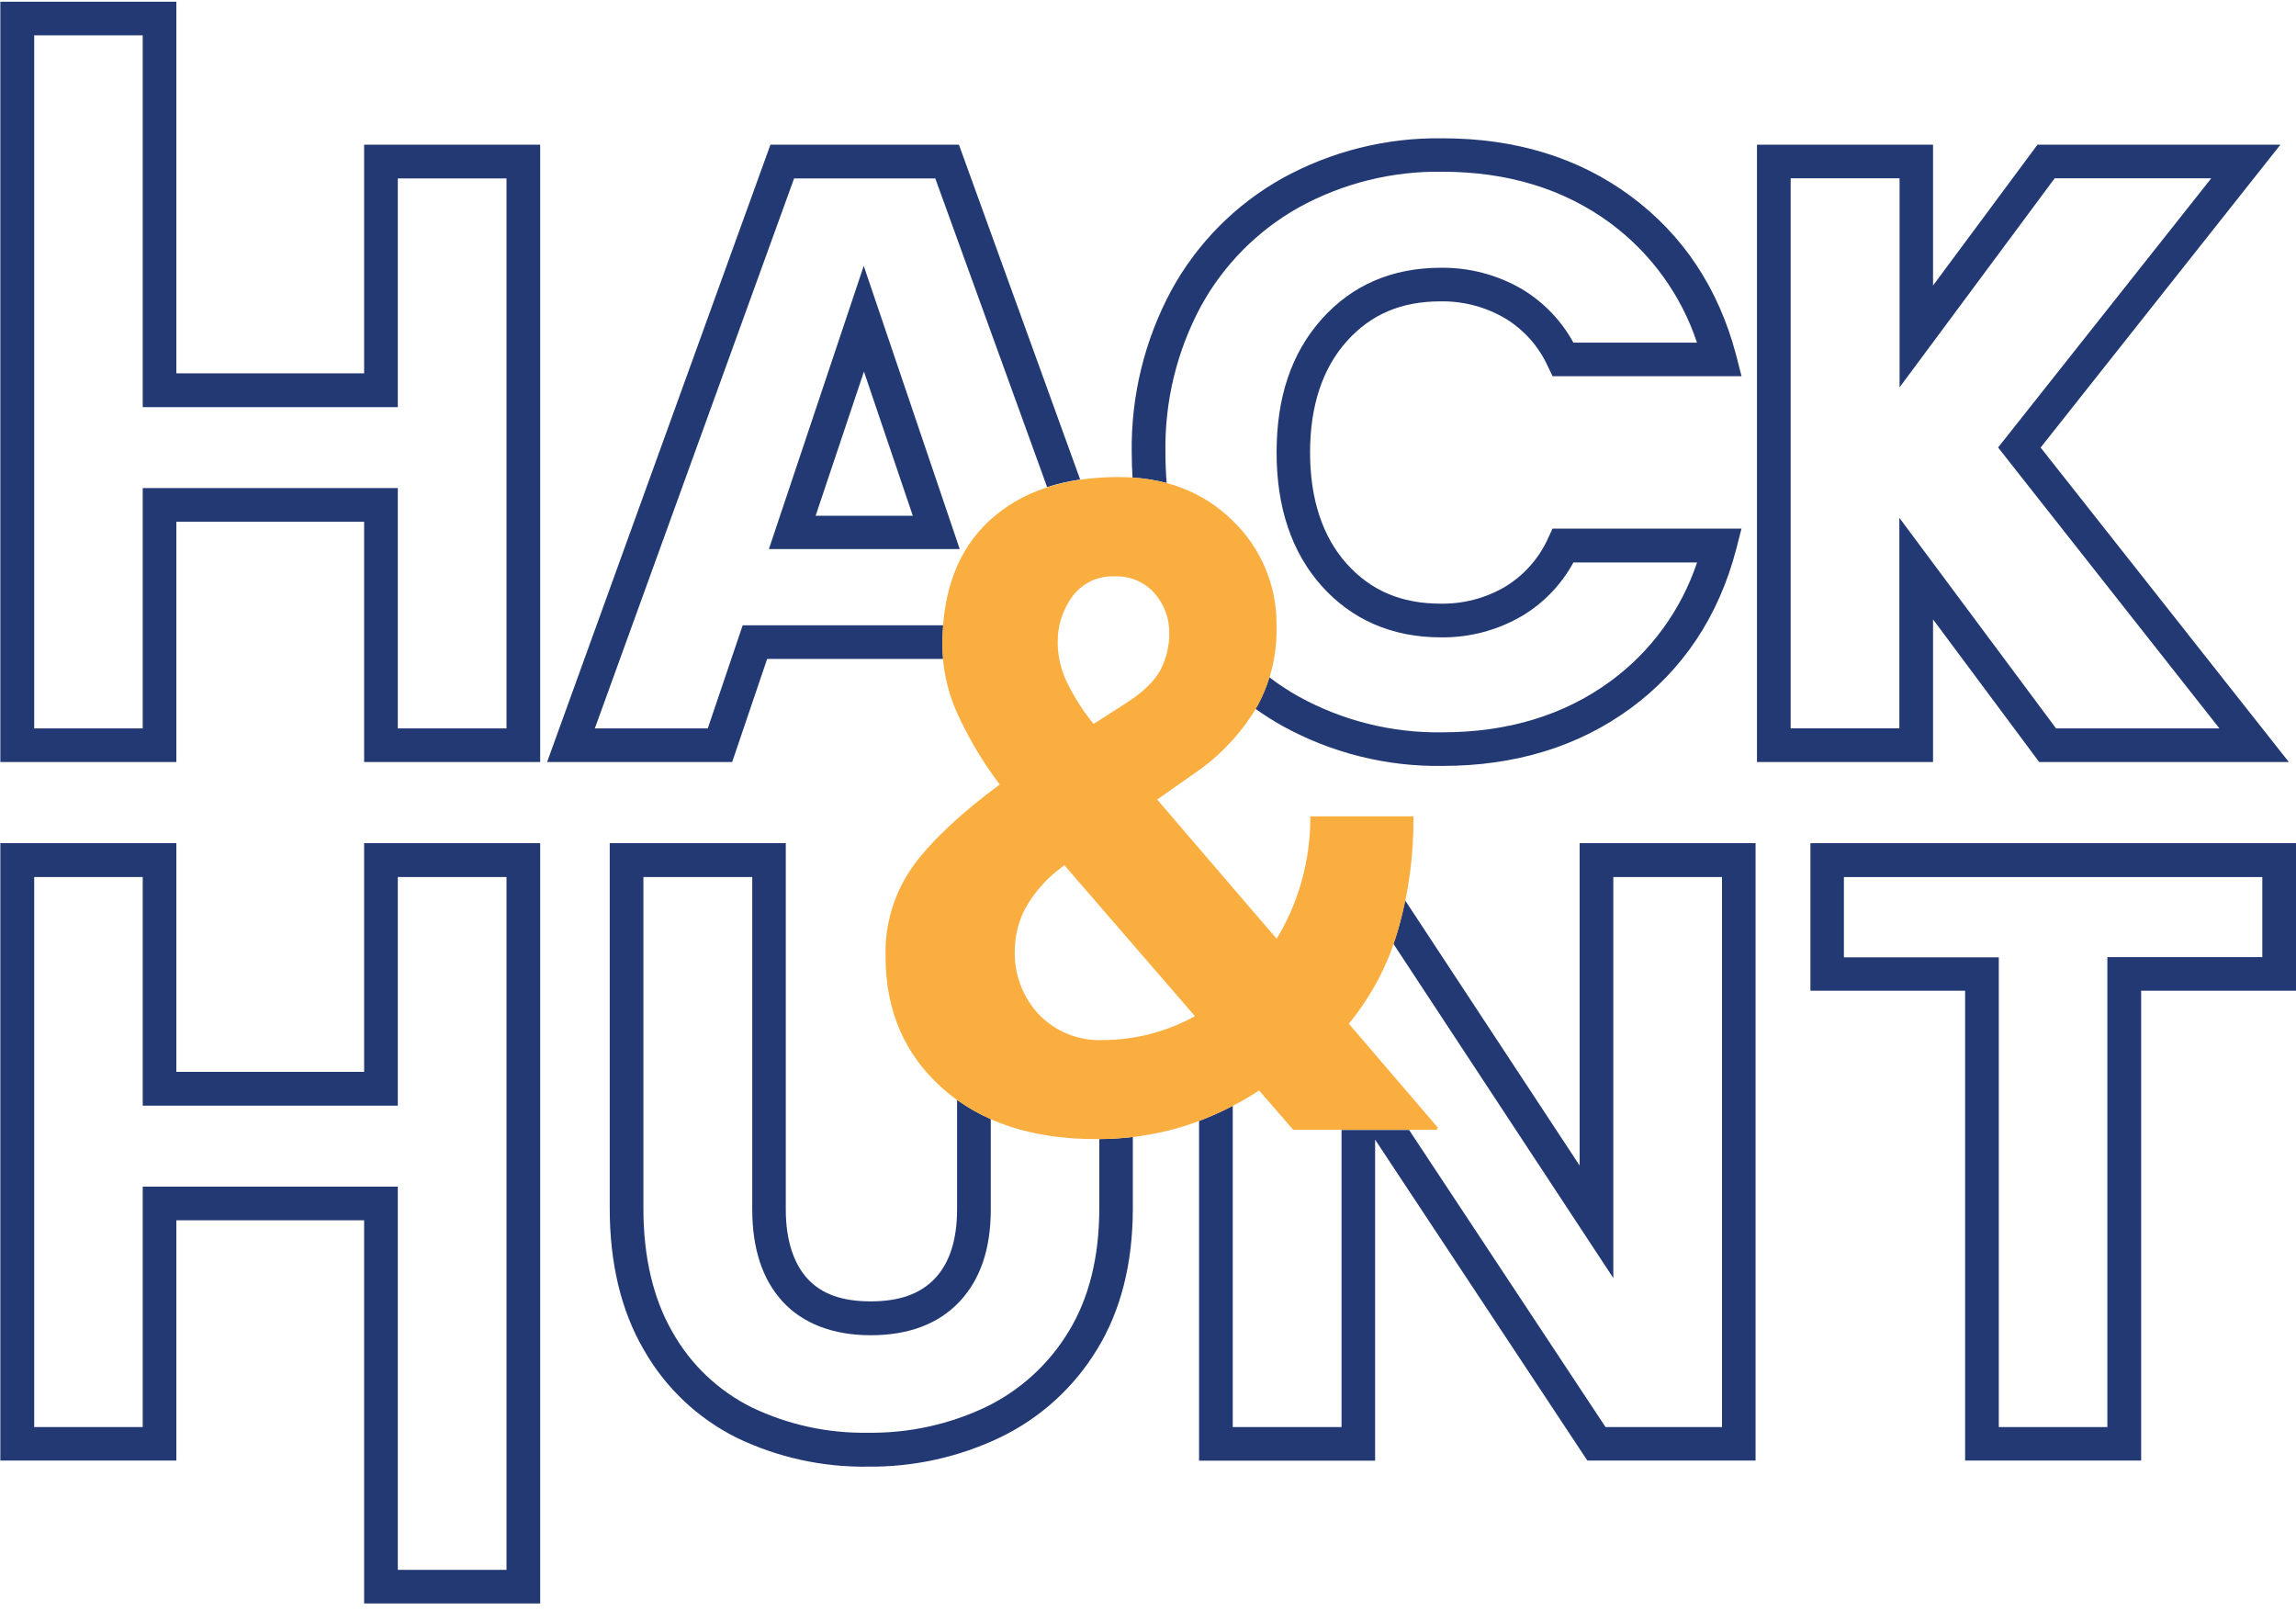 <svg width="191" height="134" viewBox="0 0 191 134" fill="none" xmlns="http://www.w3.org/2000/svg">
<g clip-path="url(#clip0_27_532)">
<path d="M44.937 63.387H30.291V43.4H14.671V63.387H0.029V0.142H14.671V31.056H30.291V12.033H44.937V63.387ZM33.094 60.592H42.135V14.841H33.094V33.864H11.873V2.941H2.845V60.592H11.873V40.601H33.094V60.592Z" fill="#233974"/>
<path d="M44.937 133.382H30.291V101.504H14.671V121.491H0.029V70.137H14.671V89.16H30.291V70.137H44.937V133.382ZM33.094 130.583H42.135V72.954H33.094V91.972H11.873V72.954H2.845V118.706H11.873V98.705H33.094V130.583Z" fill="#233974"/>
<path d="M79.771 12.033H64.092L45.512 63.387H60.908L63.818 54.811H78.459C78.423 54.42 78.401 54.03 78.401 53.635C78.401 53.079 78.423 52.536 78.464 52.012H61.783L58.878 60.592H49.482L66.059 14.841H77.804L87.109 40.52C88.006 40.232 88.925 40.02 89.858 39.888L79.771 12.033ZM63.962 45.674H79.838L71.853 22.116L63.962 45.674ZM75.935 42.902H67.851L71.871 30.908L75.935 42.902Z" fill="#233974"/>
<path d="M128.774 44.786C128.015 46.464 126.762 47.872 125.181 48.823C123.561 49.765 121.712 50.246 119.837 50.213C116.581 50.213 114.021 49.123 112.018 46.88C110.015 44.638 108.982 41.498 108.982 37.64C108.982 33.783 110.006 30.666 112.018 28.405C114.03 26.144 116.581 25.068 119.837 25.068C121.713 25.036 123.561 25.519 125.181 26.463C126.763 27.412 128.016 28.82 128.774 30.5L129.156 31.294H144.875L144.426 29.54C142.967 23.991 140.016 19.546 135.664 16.321C131.312 13.096 126.048 11.504 119.994 11.504C115.338 11.435 110.744 12.582 106.669 14.832C102.776 17.012 99.577 20.244 97.439 24.157C95.207 28.305 94.074 32.954 94.147 37.663C94.147 38.362 94.17 39.049 94.215 39.726C95.173 39.784 96.124 39.934 97.053 40.175C96.986 39.349 96.95 38.506 96.95 37.649C96.876 33.413 97.889 29.229 99.891 25.494C101.782 22.037 104.608 19.181 108.047 17.254C111.703 15.241 115.821 14.218 119.994 14.285C125.433 14.285 130.14 15.729 133.984 18.577C137.343 21.07 139.852 24.536 141.17 28.503H130.89C129.891 26.674 128.423 25.143 126.637 24.067C124.582 22.862 122.237 22.242 119.855 22.273C115.813 22.273 112.476 23.713 109.947 26.548C107.419 29.383 106.197 33.07 106.197 37.645C106.197 42.22 107.459 45.956 109.947 48.742C112.435 51.527 115.786 53.016 119.855 53.016C122.237 53.049 124.583 52.429 126.637 51.222C128.426 50.15 129.894 48.618 130.89 46.786H141.175C139.858 50.738 137.347 54.185 133.989 56.654C130.144 59.48 125.455 60.915 119.994 60.915C115.821 60.983 111.702 59.959 108.047 57.946C107.192 57.468 106.371 56.929 105.591 56.336C105.353 57.141 105.026 57.917 104.616 58.65C104.558 58.753 104.495 58.856 104.432 58.96C105.155 59.473 105.905 59.947 106.678 60.382C110.752 62.633 115.347 63.781 120.003 63.71C126.053 63.71 131.321 62.095 135.655 58.91C139.989 55.726 142.962 51.285 144.422 45.723L144.871 43.969H129.152L128.774 44.786Z" fill="#233974"/>
<path d="M190.403 63.387H169.635L160.806 51.523V63.387H146.16V12.033H160.806V23.749L169.496 12.033H189.706L169.756 37.228L190.403 63.387ZM171.041 60.592H184.631L166.217 37.223L183.949 14.832H170.924L158.021 32.222V14.832H148.962V60.583H158.003V43.072L171.041 60.592Z" fill="#233974"/>
<path d="M91.448 94.749V100.517C91.448 104.554 90.586 108.021 88.883 110.784C87.245 113.485 84.861 115.657 82.016 117.037C78.954 118.492 75.598 119.224 72.208 119.177C68.867 119.235 65.559 118.515 62.547 117.073C59.779 115.702 57.487 113.533 55.967 110.847C54.346 108.062 53.524 104.568 53.524 100.531V72.954H62.578V100.607C62.578 103.859 63.427 106.438 65.094 108.255C66.76 110.071 69.261 111.067 72.428 111.067C75.594 111.067 78.078 110.125 79.82 108.272C81.563 106.42 82.421 103.863 82.421 100.607V93.089C81.433 92.656 80.493 92.119 79.618 91.488V100.589C79.618 103.11 78.998 105.047 77.781 106.339C76.564 107.631 74.817 108.25 72.428 108.25C70.038 108.25 68.327 107.631 67.164 106.353C66.001 105.074 65.368 103.119 65.368 100.589V70.137H50.722V100.517C50.722 105.083 51.674 109.039 53.542 112.251C55.336 115.42 58.039 117.981 61.303 119.603C64.702 121.235 68.436 122.056 72.208 121.998C76.024 122.037 79.798 121.199 83.238 119.549C86.56 117.939 89.346 115.405 91.259 112.251C93.235 109.039 94.237 105.097 94.237 100.517V94.574C93.311 94.683 92.38 94.741 91.448 94.749Z" fill="#233974"/>
<path d="M131.406 70.137V96.951L116.891 74.896C116.711 75.793 116.504 76.637 116.253 77.466C116.145 77.816 116.033 78.162 115.912 78.503L134.209 106.312V72.954H143.25V118.706H133.562L117.218 93.991H111.6V118.706H102.55V91.981C101.642 92.457 100.706 92.878 99.748 93.242V121.5H114.393V94.798L132.048 121.491H146.043V70.137H131.406Z" fill="#233974"/>
<path d="M178.119 121.491H163.474V82.409H150.606V70.137H191.027V82.409H178.119V121.491ZM166.276 118.706H175.308V79.615H188.198V72.954H153.391V79.633H166.276V118.706Z" fill="#233974"/>
<path d="M83.166 65.257C81.746 63.381 80.54 61.351 79.573 59.206C78.801 57.45 78.399 55.554 78.392 53.635C78.392 49.171 79.693 45.732 82.295 43.319C84.897 40.906 88.469 39.693 93.011 39.681C96.903 39.681 100.077 40.888 102.532 43.301C103.713 44.434 104.648 45.797 105.277 47.307C105.907 48.816 106.219 50.439 106.192 52.075C106.252 54.378 105.713 56.657 104.63 58.691C103.451 60.71 101.88 62.473 100.008 63.876L96.262 66.509L106.201 78.09C107.101 76.61 107.795 75.015 108.267 73.349C108.765 71.577 109.013 69.744 109.004 67.904H117.582C117.617 71.138 117.177 74.36 116.275 77.466C115.448 80.275 114.064 82.89 112.206 85.155L119.608 93.793L119.531 93.977H107.58L104.746 90.707C102.749 92.012 100.58 93.033 98.301 93.74C95.996 94.428 93.602 94.769 91.196 94.753C85.843 94.753 81.584 93.349 78.419 90.542C75.254 87.734 73.67 84.074 73.667 79.561C73.589 76.842 74.412 74.172 76.007 71.967C77.567 69.871 79.953 67.635 83.166 65.257ZM91.744 86.514C94.425 86.506 97.06 85.822 99.406 84.527L88.542 71.967L88.21 72.228C86.977 73.149 85.959 74.328 85.228 75.681C84.71 76.722 84.433 77.866 84.419 79.028C84.384 80.014 84.544 80.997 84.892 81.921C85.24 82.845 85.767 83.691 86.445 84.41C87.13 85.113 87.957 85.664 88.87 86.027C89.783 86.389 90.763 86.555 91.744 86.514ZM87.99 53.528C88.006 54.622 88.257 55.701 88.726 56.69C89.334 57.95 90.087 59.135 90.972 60.22L93.77 58.426C95.144 57.529 96.071 56.621 96.55 55.703C97.033 54.76 97.28 53.713 97.269 52.653C97.284 51.444 96.852 50.272 96.056 49.361C95.64 48.888 95.123 48.515 94.543 48.27C93.963 48.025 93.335 47.913 92.705 47.943C92.04 47.916 91.379 48.048 90.776 48.33C90.173 48.612 89.647 49.035 89.243 49.563C88.388 50.705 87.947 52.103 87.99 53.528Z" fill="#FBAE40"/>
</g>
<defs>
<clipPath id="clip0_27_532">
<rect width="190.971" height="133.235" fill="white" transform="translate(0.029 0.142)"/>
</clipPath>
</defs>
</svg>
